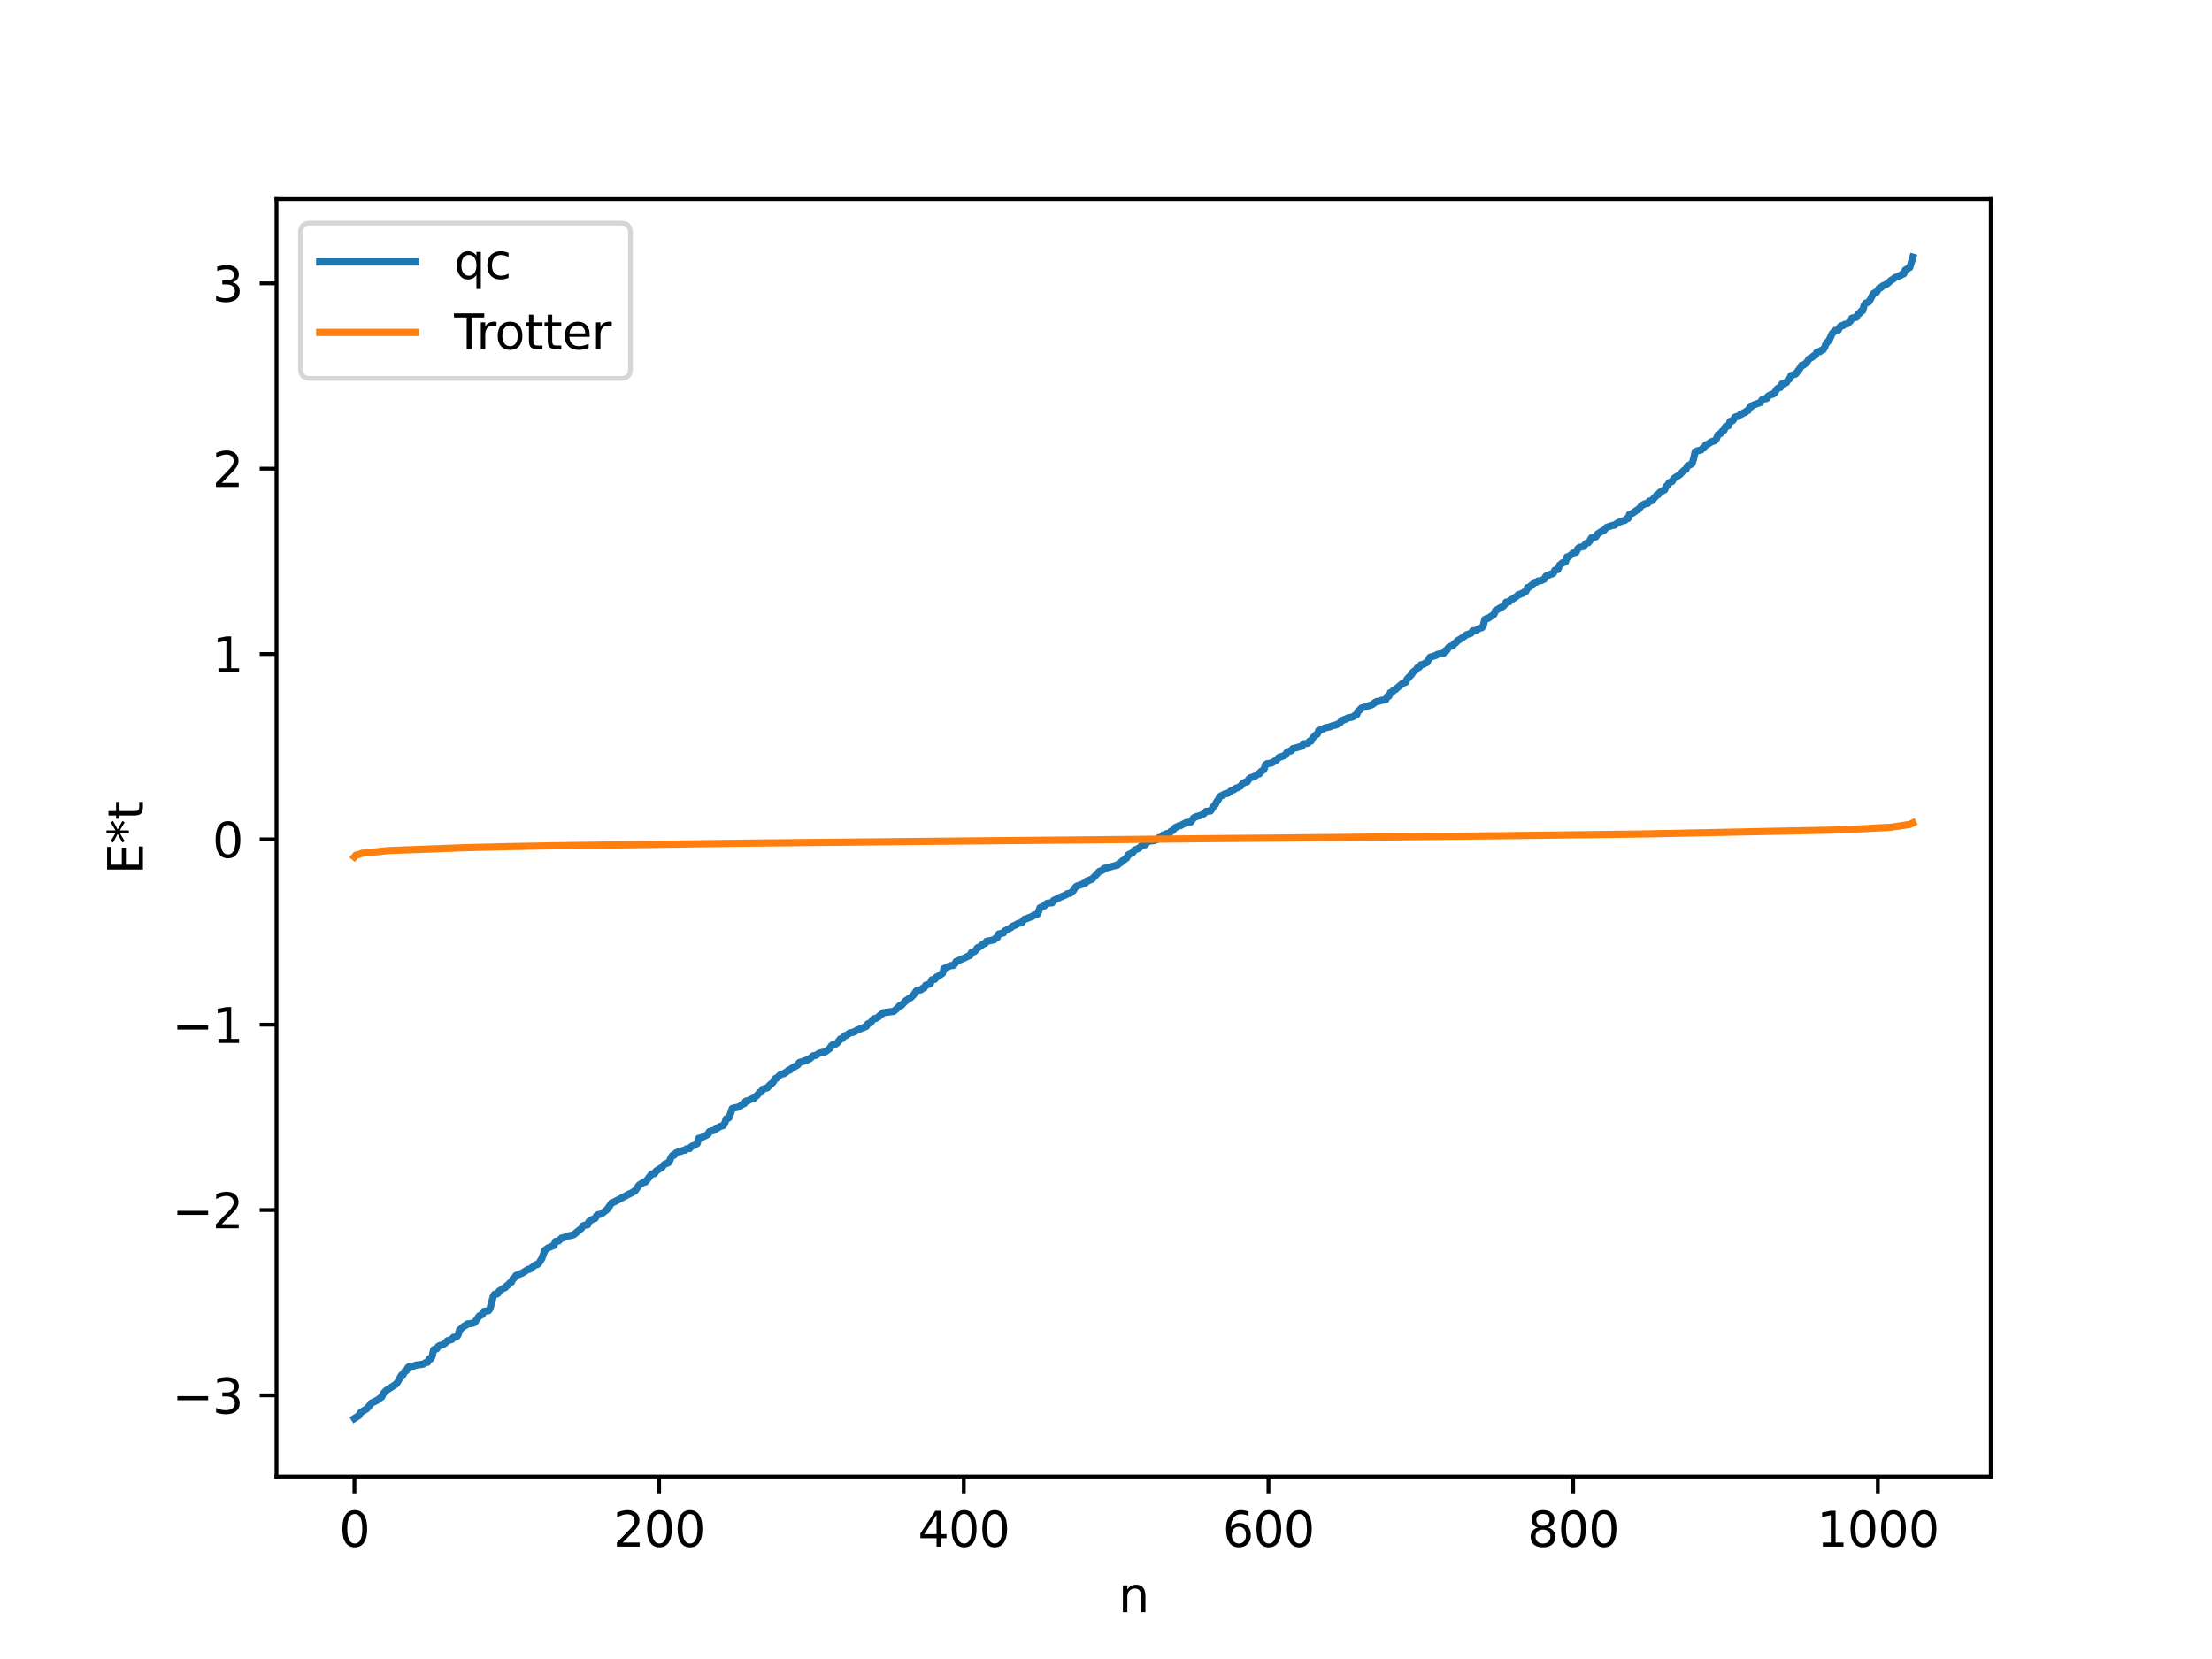 <?xml version="1.0" encoding="utf-8" standalone="no"?>
<!DOCTYPE svg PUBLIC "-//W3C//DTD SVG 1.1//EN"
  "http://www.w3.org/Graphics/SVG/1.1/DTD/svg11.dtd">
<svg xmlns:xlink="http://www.w3.org/1999/xlink" width="460.8pt" height="345.6pt" viewBox="0 0 460.8 345.6" xmlns="http://www.w3.org/2000/svg" version="1.1">
 <defs>
  <style type="text/css">*{stroke-linejoin: round; stroke-linecap: butt}</style>
 </defs>
 <g id="figure_1">
  <g id="patch_1">
   <path d="M 0 345.6 
L 460.8 345.6 
L 460.8 0 
L 0 0 
z
" style="fill: #ffffff"/>
  </g>
  <g id="axes_1">
   <g id="patch_2">
    <path d="M 57.6 307.584 
L 414.72 307.584 
L 414.72 41.472 
L 57.6 41.472 
z
" style="fill: #ffffff"/>
   </g>
   <g id="matplotlib.axis_1">
    <g id="xtick_1">
     <g id="line2d_1">
      <defs>
       <path id="me0c42e6f5c" d="M 0 0 
L 0 3.5 
" style="stroke: #000000; stroke-width: 0.8"/>
      </defs>
      <g>
       <use xlink:href="#me0c42e6f5c" x="73.833" y="307.584" style="stroke: #000000; stroke-width: 0.8"/>
      </g>
     </g>
     <g id="text_1">
      <!-- 0 -->
      <g transform="translate(70.651 322.182) scale(0.1 -0.1)">
       <defs>
        <path id="DejaVuSans-30" d="M 2034 4250 
Q 1547 4250 1301 3770 
Q 1056 3291 1056 2328 
Q 1056 1369 1301 889 
Q 1547 409 2034 409 
Q 2525 409 2770 889 
Q 3016 1369 3016 2328 
Q 3016 3291 2770 3770 
Q 2525 4250 2034 4250 
z
M 2034 4750 
Q 2819 4750 3233 4129 
Q 3647 3509 3647 2328 
Q 3647 1150 3233 529 
Q 2819 -91 2034 -91 
Q 1250 -91 836 529 
Q 422 1150 422 2328 
Q 422 3509 836 4129 
Q 1250 4750 2034 4750 
z
" transform="scale(0.016)"/>
       </defs>
       <use xlink:href="#DejaVuSans-30"/>
      </g>
     </g>
    </g>
    <g id="xtick_2">
     <g id="line2d_2">
      <g>
       <use xlink:href="#me0c42e6f5c" x="137.304" y="307.584" style="stroke: #000000; stroke-width: 0.8"/>
      </g>
     </g>
     <g id="text_2">
      <!-- 200 -->
      <g transform="translate(127.76 322.182) scale(0.1 -0.1)">
       <defs>
        <path id="DejaVuSans-32" d="M 1228 531 
L 3431 531 
L 3431 0 
L 469 0 
L 469 531 
Q 828 903 1448 1529 
Q 2069 2156 2228 2338 
Q 2531 2678 2651 2914 
Q 2772 3150 2772 3378 
Q 2772 3750 2511 3984 
Q 2250 4219 1831 4219 
Q 1534 4219 1204 4116 
Q 875 4013 500 3803 
L 500 4441 
Q 881 4594 1212 4672 
Q 1544 4750 1819 4750 
Q 2544 4750 2975 4387 
Q 3406 4025 3406 3419 
Q 3406 3131 3298 2873 
Q 3191 2616 2906 2266 
Q 2828 2175 2409 1742 
Q 1991 1309 1228 531 
z
" transform="scale(0.016)"/>
       </defs>
       <use xlink:href="#DejaVuSans-32"/>
       <use xlink:href="#DejaVuSans-30" x="63.623"/>
       <use xlink:href="#DejaVuSans-30" x="127.246"/>
      </g>
     </g>
    </g>
    <g id="xtick_3">
     <g id="line2d_3">
      <g>
       <use xlink:href="#me0c42e6f5c" x="200.775" y="307.584" style="stroke: #000000; stroke-width: 0.8"/>
      </g>
     </g>
     <g id="text_3">
      <!-- 400 -->
      <g transform="translate(191.231 322.182) scale(0.1 -0.1)">
       <defs>
        <path id="DejaVuSans-34" d="M 2419 4116 
L 825 1625 
L 2419 1625 
L 2419 4116 
z
M 2253 4666 
L 3047 4666 
L 3047 1625 
L 3713 1625 
L 3713 1100 
L 3047 1100 
L 3047 0 
L 2419 0 
L 2419 1100 
L 313 1100 
L 313 1709 
L 2253 4666 
z
" transform="scale(0.016)"/>
       </defs>
       <use xlink:href="#DejaVuSans-34"/>
       <use xlink:href="#DejaVuSans-30" x="63.623"/>
       <use xlink:href="#DejaVuSans-30" x="127.246"/>
      </g>
     </g>
    </g>
    <g id="xtick_4">
     <g id="line2d_4">
      <g>
       <use xlink:href="#me0c42e6f5c" x="264.246" y="307.584" style="stroke: #000000; stroke-width: 0.8"/>
      </g>
     </g>
     <g id="text_4">
      <!-- 600 -->
      <g transform="translate(254.702 322.182) scale(0.1 -0.1)">
       <defs>
        <path id="DejaVuSans-36" d="M 2113 2584 
Q 1688 2584 1439 2293 
Q 1191 2003 1191 1497 
Q 1191 994 1439 701 
Q 1688 409 2113 409 
Q 2538 409 2786 701 
Q 3034 994 3034 1497 
Q 3034 2003 2786 2293 
Q 2538 2584 2113 2584 
z
M 3366 4563 
L 3366 3988 
Q 3128 4100 2886 4159 
Q 2644 4219 2406 4219 
Q 1781 4219 1451 3797 
Q 1122 3375 1075 2522 
Q 1259 2794 1537 2939 
Q 1816 3084 2150 3084 
Q 2853 3084 3261 2657 
Q 3669 2231 3669 1497 
Q 3669 778 3244 343 
Q 2819 -91 2113 -91 
Q 1303 -91 875 529 
Q 447 1150 447 2328 
Q 447 3434 972 4092 
Q 1497 4750 2381 4750 
Q 2619 4750 2861 4703 
Q 3103 4656 3366 4563 
z
" transform="scale(0.016)"/>
       </defs>
       <use xlink:href="#DejaVuSans-36"/>
       <use xlink:href="#DejaVuSans-30" x="63.623"/>
       <use xlink:href="#DejaVuSans-30" x="127.246"/>
      </g>
     </g>
    </g>
    <g id="xtick_5">
     <g id="line2d_5">
      <g>
       <use xlink:href="#me0c42e6f5c" x="327.717" y="307.584" style="stroke: #000000; stroke-width: 0.8"/>
      </g>
     </g>
     <g id="text_5">
      <!-- 800 -->
      <g transform="translate(318.173 322.182) scale(0.1 -0.1)">
       <defs>
        <path id="DejaVuSans-38" d="M 2034 2216 
Q 1584 2216 1326 1975 
Q 1069 1734 1069 1313 
Q 1069 891 1326 650 
Q 1584 409 2034 409 
Q 2484 409 2743 651 
Q 3003 894 3003 1313 
Q 3003 1734 2745 1975 
Q 2488 2216 2034 2216 
z
M 1403 2484 
Q 997 2584 770 2862 
Q 544 3141 544 3541 
Q 544 4100 942 4425 
Q 1341 4750 2034 4750 
Q 2731 4750 3128 4425 
Q 3525 4100 3525 3541 
Q 3525 3141 3298 2862 
Q 3072 2584 2669 2484 
Q 3125 2378 3379 2068 
Q 3634 1759 3634 1313 
Q 3634 634 3220 271 
Q 2806 -91 2034 -91 
Q 1263 -91 848 271 
Q 434 634 434 1313 
Q 434 1759 690 2068 
Q 947 2378 1403 2484 
z
M 1172 3481 
Q 1172 3119 1398 2916 
Q 1625 2713 2034 2713 
Q 2441 2713 2670 2916 
Q 2900 3119 2900 3481 
Q 2900 3844 2670 4047 
Q 2441 4250 2034 4250 
Q 1625 4250 1398 4047 
Q 1172 3844 1172 3481 
z
" transform="scale(0.016)"/>
       </defs>
       <use xlink:href="#DejaVuSans-38"/>
       <use xlink:href="#DejaVuSans-30" x="63.623"/>
       <use xlink:href="#DejaVuSans-30" x="127.246"/>
      </g>
     </g>
    </g>
    <g id="xtick_6">
     <g id="line2d_6">
      <g>
       <use xlink:href="#me0c42e6f5c" x="391.188" y="307.584" style="stroke: #000000; stroke-width: 0.8"/>
      </g>
     </g>
     <g id="text_6">
      <!-- 1000 -->
      <g transform="translate(378.463 322.182) scale(0.1 -0.1)">
       <defs>
        <path id="DejaVuSans-31" d="M 794 531 
L 1825 531 
L 1825 4091 
L 703 3866 
L 703 4441 
L 1819 4666 
L 2450 4666 
L 2450 531 
L 3481 531 
L 3481 0 
L 794 0 
L 794 531 
z
" transform="scale(0.016)"/>
       </defs>
       <use xlink:href="#DejaVuSans-31"/>
       <use xlink:href="#DejaVuSans-30" x="63.623"/>
       <use xlink:href="#DejaVuSans-30" x="127.246"/>
       <use xlink:href="#DejaVuSans-30" x="190.869"/>
      </g>
     </g>
    </g>
    <g id="text_7">
     <!-- n -->
     <g transform="translate(232.991 335.861) scale(0.1 -0.1)">
      <defs>
       <path id="DejaVuSans-6e" d="M 3513 2113 
L 3513 0 
L 2938 0 
L 2938 2094 
Q 2938 2591 2744 2837 
Q 2550 3084 2163 3084 
Q 1697 3084 1428 2787 
Q 1159 2491 1159 1978 
L 1159 0 
L 581 0 
L 581 3500 
L 1159 3500 
L 1159 2956 
Q 1366 3272 1645 3428 
Q 1925 3584 2291 3584 
Q 2894 3584 3203 3211 
Q 3513 2838 3513 2113 
z
" transform="scale(0.016)"/>
      </defs>
      <use xlink:href="#DejaVuSans-6e"/>
     </g>
    </g>
   </g>
   <g id="matplotlib.axis_2">
    <g id="ytick_1">
     <g id="line2d_7">
      <defs>
       <path id="m70a65bb933" d="M 0 0 
L -3.5 0 
" style="stroke: #000000; stroke-width: 0.8"/>
      </defs>
      <g>
       <use xlink:href="#m70a65bb933" x="57.6" y="290.678" style="stroke: #000000; stroke-width: 0.8"/>
      </g>
     </g>
     <g id="text_8">
      <!-- −3 -->
      <g transform="translate(35.858 294.477) scale(0.1 -0.1)">
       <defs>
        <path id="DejaVuSans-2212" d="M 678 2272 
L 4684 2272 
L 4684 1741 
L 678 1741 
L 678 2272 
z
" transform="scale(0.016)"/>
        <path id="DejaVuSans-33" d="M 2597 2516 
Q 3050 2419 3304 2112 
Q 3559 1806 3559 1356 
Q 3559 666 3084 287 
Q 2609 -91 1734 -91 
Q 1441 -91 1130 -33 
Q 819 25 488 141 
L 488 750 
Q 750 597 1062 519 
Q 1375 441 1716 441 
Q 2309 441 2620 675 
Q 2931 909 2931 1356 
Q 2931 1769 2642 2001 
Q 2353 2234 1838 2234 
L 1294 2234 
L 1294 2753 
L 1863 2753 
Q 2328 2753 2575 2939 
Q 2822 3125 2822 3475 
Q 2822 3834 2567 4026 
Q 2313 4219 1838 4219 
Q 1578 4219 1281 4162 
Q 984 4106 628 3988 
L 628 4550 
Q 988 4650 1302 4700 
Q 1616 4750 1894 4750 
Q 2613 4750 3031 4423 
Q 3450 4097 3450 3541 
Q 3450 3153 3228 2886 
Q 3006 2619 2597 2516 
z
" transform="scale(0.016)"/>
       </defs>
       <use xlink:href="#DejaVuSans-2212"/>
       <use xlink:href="#DejaVuSans-33" x="83.789"/>
      </g>
     </g>
    </g>
    <g id="ytick_2">
     <g id="line2d_8">
      <g>
       <use xlink:href="#m70a65bb933" x="57.6" y="252.07" style="stroke: #000000; stroke-width: 0.8"/>
      </g>
     </g>
     <g id="text_9">
      <!-- −2 -->
      <g transform="translate(35.858 255.869) scale(0.1 -0.1)">
       <use xlink:href="#DejaVuSans-2212"/>
       <use xlink:href="#DejaVuSans-32" x="83.789"/>
      </g>
     </g>
    </g>
    <g id="ytick_3">
     <g id="line2d_9">
      <g>
       <use xlink:href="#m70a65bb933" x="57.6" y="213.462" style="stroke: #000000; stroke-width: 0.8"/>
      </g>
     </g>
     <g id="text_10">
      <!-- −1 -->
      <g transform="translate(35.858 217.261) scale(0.1 -0.1)">
       <use xlink:href="#DejaVuSans-2212"/>
       <use xlink:href="#DejaVuSans-31" x="83.789"/>
      </g>
     </g>
    </g>
    <g id="ytick_4">
     <g id="line2d_10">
      <g>
       <use xlink:href="#m70a65bb933" x="57.6" y="174.854" style="stroke: #000000; stroke-width: 0.8"/>
      </g>
     </g>
     <g id="text_11">
      <!-- 0 -->
      <g transform="translate(44.237 178.653) scale(0.1 -0.1)">
       <use xlink:href="#DejaVuSans-30"/>
      </g>
     </g>
    </g>
    <g id="ytick_5">
     <g id="line2d_11">
      <g>
       <use xlink:href="#m70a65bb933" x="57.6" y="136.245" style="stroke: #000000; stroke-width: 0.8"/>
      </g>
     </g>
     <g id="text_12">
      <!-- 1 -->
      <g transform="translate(44.237 140.045) scale(0.1 -0.1)">
       <use xlink:href="#DejaVuSans-31"/>
      </g>
     </g>
    </g>
    <g id="ytick_6">
     <g id="line2d_12">
      <g>
       <use xlink:href="#m70a65bb933" x="57.6" y="97.637" style="stroke: #000000; stroke-width: 0.8"/>
      </g>
     </g>
     <g id="text_13">
      <!-- 2 -->
      <g transform="translate(44.237 101.437) scale(0.1 -0.1)">
       <use xlink:href="#DejaVuSans-32"/>
      </g>
     </g>
    </g>
    <g id="ytick_7">
     <g id="line2d_13">
      <g>
       <use xlink:href="#m70a65bb933" x="57.6" y="59.029" style="stroke: #000000; stroke-width: 0.8"/>
      </g>
     </g>
     <g id="text_14">
      <!-- 3 -->
      <g transform="translate(44.237 62.828) scale(0.1 -0.1)">
       <use xlink:href="#DejaVuSans-33"/>
      </g>
     </g>
    </g>
    <g id="text_15">
     <!-- E*t -->
     <g transform="translate(29.778 182.148) rotate(-90) scale(0.1 -0.1)">
      <defs>
       <path id="DejaVuSans-45" d="M 628 4666 
L 3578 4666 
L 3578 4134 
L 1259 4134 
L 1259 2753 
L 3481 2753 
L 3481 2222 
L 1259 2222 
L 1259 531 
L 3634 531 
L 3634 0 
L 628 0 
L 628 4666 
z
" transform="scale(0.016)"/>
       <path id="DejaVuSans-2a" d="M 3009 3897 
L 1888 3291 
L 3009 2681 
L 2828 2375 
L 1778 3009 
L 1778 1831 
L 1422 1831 
L 1422 3009 
L 372 2375 
L 191 2681 
L 1313 3291 
L 191 3897 
L 372 4206 
L 1422 3572 
L 1422 4750 
L 1778 4750 
L 1778 3572 
L 2828 4206 
L 3009 3897 
z
" transform="scale(0.016)"/>
       <path id="DejaVuSans-74" d="M 1172 4494 
L 1172 3500 
L 2356 3500 
L 2356 3053 
L 1172 3053 
L 1172 1153 
Q 1172 725 1289 603 
Q 1406 481 1766 481 
L 2356 481 
L 2356 0 
L 1766 0 
Q 1100 0 847 248 
Q 594 497 594 1153 
L 594 3053 
L 172 3053 
L 172 3500 
L 594 3500 
L 594 4494 
L 1172 4494 
z
" transform="scale(0.016)"/>
      </defs>
      <use xlink:href="#DejaVuSans-45"/>
      <use xlink:href="#DejaVuSans-2a" x="63.184"/>
      <use xlink:href="#DejaVuSans-74" x="113.184"/>
     </g>
    </g>
   </g>
   <g id="line2d_14">
    <path d="M 73.833 295.488 
L 74.785 294.88 
L 75.102 294.276 
L 76.372 293.501 
L 77.006 292.798 
L 77.324 292.314 
L 78.593 291.692 
L 79.545 290.979 
L 79.862 290.28 
L 80.497 289.647 
L 82.401 288.415 
L 82.719 288.095 
L 83.671 286.435 
L 83.988 286.368 
L 84.305 285.685 
L 84.623 285.576 
L 84.94 284.948 
L 85.258 284.672 
L 86.21 284.588 
L 86.527 284.401 
L 88.114 284.19 
L 88.748 283.821 
L 89.066 283.805 
L 89.383 283.111 
L 89.7 283.108 
L 90.018 282.553 
L 90.335 281.18 
L 90.653 281.018 
L 90.97 280.99 
L 91.287 280.495 
L 91.605 280.303 
L 92.239 280.132 
L 92.874 279.71 
L 93.191 279.311 
L 94.143 279.026 
L 94.461 278.59 
L 95.096 278.492 
L 95.413 278.132 
L 95.73 277.072 
L 96.682 276.248 
L 97 276.12 
L 97.317 275.826 
L 98.586 275.633 
L 98.904 275.471 
L 99.539 274.56 
L 99.856 274.123 
L 100.491 273.842 
L 100.808 273.188 
L 101.76 273.054 
L 102.077 272.599 
L 102.712 270.208 
L 103.029 269.624 
L 103.664 269.51 
L 103.981 268.971 
L 104.934 268.344 
L 105.251 268.25 
L 105.568 267.853 
L 105.886 267.661 
L 106.203 267.259 
L 106.52 267.134 
L 106.838 266.425 
L 107.155 266.226 
L 107.472 265.729 
L 108.742 265.241 
L 109.694 264.642 
L 110.011 264.431 
L 110.329 264.422 
L 111.598 263.468 
L 111.915 263.43 
L 112.233 263.193 
L 112.867 262.188 
L 113.502 260.468 
L 114.137 259.991 
L 114.772 259.699 
L 115.406 259.45 
L 115.724 258.614 
L 116.358 258.525 
L 116.993 257.906 
L 117.31 257.876 
L 118.262 257.489 
L 119.215 257.315 
L 119.532 257.201 
L 121.119 255.901 
L 121.436 255.374 
L 122.071 255.171 
L 122.388 255.171 
L 122.705 254.473 
L 123.34 254.057 
L 123.975 253.822 
L 124.292 253.247 
L 124.61 253.022 
L 125.244 252.922 
L 126.514 251.915 
L 127.466 250.532 
L 127.783 250.475 
L 131.274 248.627 
L 131.591 248.534 
L 131.909 248.271 
L 132.226 248.154 
L 133.178 246.836 
L 134.13 246.26 
L 134.448 246.233 
L 135.082 245.43 
L 135.717 244.61 
L 136.352 244.473 
L 136.669 243.952 
L 137.939 243.152 
L 138.256 242.708 
L 138.573 242.469 
L 139.208 242.236 
L 139.525 241.765 
L 139.843 241.037 
L 140.16 240.648 
L 140.477 240.631 
L 140.795 240.178 
L 141.429 239.881 
L 141.747 239.871 
L 142.381 239.629 
L 142.699 239.609 
L 143.016 239.308 
L 143.651 239.267 
L 143.968 238.883 
L 144.286 238.688 
L 144.603 238.631 
L 145.238 238.222 
L 145.555 237.118 
L 145.872 237.096 
L 147.459 236.329 
L 147.777 235.726 
L 148.729 235.45 
L 149.998 234.66 
L 150.633 234.473 
L 150.95 234.067 
L 151.267 233.077 
L 151.585 233.018 
L 151.902 232.796 
L 152.537 230.902 
L 154.124 230.547 
L 154.441 230.16 
L 155.076 229.881 
L 155.393 229.368 
L 155.71 229.355 
L 156.662 228.886 
L 156.98 228.862 
L 157.297 228.486 
L 157.615 228.294 
L 158.249 227.554 
L 158.567 227.481 
L 158.884 226.9 
L 159.836 226.617 
L 160.471 225.925 
L 160.788 225.718 
L 161.105 225.371 
L 161.423 224.712 
L 161.74 224.641 
L 162.375 224.076 
L 162.692 223.769 
L 163.327 223.663 
L 163.962 223.214 
L 164.279 222.932 
L 164.596 222.893 
L 164.914 222.562 
L 166.183 221.845 
L 166.5 221.35 
L 167.453 221.058 
L 167.77 220.885 
L 168.087 220.862 
L 168.722 220.541 
L 169.357 219.953 
L 169.991 219.821 
L 170.626 219.408 
L 171.578 219.174 
L 171.896 219.12 
L 172.848 218.427 
L 173.165 217.885 
L 173.482 217.627 
L 174.117 217.491 
L 174.434 217.238 
L 175.069 216.413 
L 175.386 216.387 
L 176.021 215.731 
L 176.339 215.691 
L 176.973 215.192 
L 177.925 214.987 
L 178.56 214.586 
L 180.464 213.831 
L 180.781 213.288 
L 181.416 213.028 
L 181.734 212.51 
L 182.051 212.212 
L 182.368 212.201 
L 183.003 211.85 
L 183.32 211.495 
L 183.638 211.337 
L 183.955 210.973 
L 186.177 210.677 
L 186.811 210.136 
L 187.446 209.473 
L 187.763 209.469 
L 188.715 208.426 
L 189.033 208.297 
L 189.35 207.981 
L 189.667 207.88 
L 190.302 207.284 
L 190.937 206.379 
L 191.889 206.171 
L 192.206 205.87 
L 192.524 205.784 
L 192.841 205.23 
L 193.476 205.05 
L 193.793 204.917 
L 194.11 204.115 
L 194.745 204.008 
L 195.062 203.533 
L 195.38 203.423 
L 196.332 202.778 
L 196.649 201.762 
L 196.967 201.657 
L 197.284 201.426 
L 197.601 201.376 
L 197.919 201.173 
L 198.553 201.135 
L 198.871 200.863 
L 199.188 200.293 
L 200.14 199.91 
L 201.092 199.487 
L 201.727 199.161 
L 202.044 199.073 
L 202.362 198.439 
L 202.996 198.237 
L 203.314 197.907 
L 203.631 197.418 
L 203.948 197.333 
L 204.9 196.598 
L 205.218 196.532 
L 205.535 196.075 
L 206.17 195.967 
L 207.122 195.755 
L 207.439 195.395 
L 207.757 195.31 
L 208.074 194.559 
L 209.026 194.36 
L 209.343 193.91 
L 210.613 193.247 
L 210.93 192.951 
L 211.565 192.687 
L 212.2 192.327 
L 212.834 192.238 
L 213.152 191.721 
L 213.469 191.466 
L 213.786 191.405 
L 214.421 191.129 
L 215.056 190.925 
L 215.373 190.622 
L 216.008 190.542 
L 216.325 190.008 
L 216.643 189.108 
L 217.595 188.69 
L 217.912 188.315 
L 218.229 188.158 
L 219.181 188.073 
L 219.499 187.565 
L 220.134 187.285 
L 220.768 186.958 
L 222.038 186.42 
L 222.355 186.171 
L 222.99 186.071 
L 223.624 185.51 
L 223.942 184.947 
L 224.259 184.625 
L 225.211 184.287 
L 225.529 184.19 
L 225.846 183.947 
L 226.163 183.917 
L 226.481 183.477 
L 226.798 183.462 
L 227.115 183.239 
L 227.433 183.198 
L 229.02 181.53 
L 229.654 181.302 
L 229.972 180.932 
L 232.828 180.193 
L 233.145 179.844 
L 233.462 179.715 
L 233.78 179.349 
L 234.097 179.19 
L 234.732 178.713 
L 235.049 178.063 
L 236.001 177.601 
L 236.319 177.088 
L 237.271 176.698 
L 237.905 176.101 
L 238.54 175.994 
L 239.175 175.266 
L 240.444 175.1 
L 241.079 174.887 
L 241.396 174.508 
L 241.714 174.492 
L 242.031 174.329 
L 242.348 173.92 
L 242.666 173.875 
L 242.983 173.673 
L 243.618 173.611 
L 243.935 173.15 
L 244.253 173.046 
L 244.887 172.349 
L 245.205 172.258 
L 245.522 172.043 
L 245.839 172.025 
L 247.109 171.345 
L 248.061 171.235 
L 248.696 170.341 
L 249.33 170.081 
L 249.965 169.913 
L 250.6 169.641 
L 250.917 169.402 
L 251.234 169.021 
L 252.186 168.935 
L 252.821 167.96 
L 253.139 167.695 
L 253.456 167.016 
L 253.773 166.628 
L 254.091 165.996 
L 254.408 165.745 
L 254.725 165.68 
L 255.043 165.422 
L 255.677 165.279 
L 255.995 165.149 
L 256.629 164.598 
L 256.947 164.559 
L 257.581 164.134 
L 257.899 164.077 
L 258.534 163.685 
L 258.851 163.222 
L 259.486 162.895 
L 259.803 162.876 
L 260.12 162.348 
L 260.438 162.041 
L 261.39 161.729 
L 262.024 161.257 
L 262.342 161.211 
L 262.659 160.729 
L 263.294 160.336 
L 263.611 159.325 
L 263.929 159.095 
L 264.881 158.953 
L 265.833 158.386 
L 266.467 157.759 
L 267.102 157.567 
L 267.737 157.321 
L 268.054 156.767 
L 268.689 156.469 
L 269.006 156.391 
L 269.324 155.928 
L 269.958 155.792 
L 270.593 155.614 
L 271.228 155.433 
L 271.545 154.972 
L 272.497 154.793 
L 272.815 154.394 
L 273.132 154.374 
L 273.449 153.726 
L 274.084 153.116 
L 274.401 152.947 
L 274.719 152.17 
L 275.036 152.155 
L 275.353 151.896 
L 275.671 151.865 
L 275.988 151.641 
L 276.94 151.436 
L 277.892 151.085 
L 278.21 151.072 
L 279.162 150.591 
L 279.479 150.08 
L 279.796 150.045 
L 280.114 149.842 
L 280.431 149.795 
L 280.748 149.559 
L 281.7 149.376 
L 282.018 149.22 
L 282.335 148.933 
L 282.653 148.837 
L 282.97 148.076 
L 283.287 147.878 
L 283.605 147.5 
L 285.826 146.801 
L 286.461 146.322 
L 286.778 146.137 
L 287.413 146.041 
L 287.73 145.894 
L 288.682 145.779 
L 289 145.075 
L 289.317 145.036 
L 289.634 144.292 
L 289.952 144.286 
L 290.269 143.836 
L 290.586 143.725 
L 292.173 142.368 
L 292.808 142.141 
L 293.125 141.472 
L 294.077 140.482 
L 294.395 139.953 
L 295.029 139.525 
L 295.347 139.011 
L 295.664 138.988 
L 295.981 138.511 
L 296.616 138.35 
L 296.934 138.108 
L 297.251 138.027 
L 297.886 136.921 
L 299.155 136.528 
L 299.472 136.3 
L 300.742 136.078 
L 301.059 135.558 
L 301.377 135.522 
L 301.694 134.936 
L 302.011 134.694 
L 302.646 134.494 
L 302.963 134.074 
L 303.281 133.905 
L 303.598 133.502 
L 304.55 132.935 
L 305.502 132.227 
L 306.454 131.913 
L 306.772 131.412 
L 307.406 131.349 
L 308.358 130.808 
L 308.676 130.774 
L 308.993 130.38 
L 309.31 129.048 
L 309.628 128.865 
L 309.945 128.837 
L 311.215 128.001 
L 311.532 127.216 
L 312.484 126.646 
L 313.119 126.33 
L 313.436 125.975 
L 313.753 125.438 
L 314.388 125.366 
L 314.705 124.94 
L 315.023 124.858 
L 315.975 124.206 
L 316.292 123.857 
L 316.61 123.834 
L 316.927 123.634 
L 317.244 123.589 
L 317.562 123.282 
L 317.879 123.193 
L 318.196 122.399 
L 318.514 122.359 
L 319.783 121.293 
L 320.1 121.258 
L 320.418 121.024 
L 321.053 120.942 
L 321.687 120.646 
L 322.005 120.058 
L 322.322 119.838 
L 322.639 119.822 
L 322.957 119.617 
L 323.274 119.584 
L 323.591 119.408 
L 323.909 118.774 
L 324.543 118.634 
L 324.861 117.796 
L 325.496 117.225 
L 325.813 117.172 
L 326.13 117.004 
L 326.448 116.016 
L 326.765 115.984 
L 327.717 115.21 
L 328.352 115.03 
L 328.669 114.344 
L 328.986 114.055 
L 329.939 113.833 
L 330.256 113.338 
L 330.573 113.109 
L 330.891 113.061 
L 331.208 112.67 
L 331.525 112.05 
L 332.16 111.943 
L 332.477 111.803 
L 332.795 111.249 
L 333.747 110.63 
L 334.064 110.558 
L 334.699 109.844 
L 335.334 109.644 
L 335.968 109.438 
L 336.286 109.43 
L 336.92 108.968 
L 337.872 108.541 
L 338.507 108.41 
L 338.824 108.082 
L 339.142 108.021 
L 339.459 107.16 
L 340.094 106.911 
L 341.046 106.225 
L 341.363 106.119 
L 341.998 105.268 
L 342.315 105.177 
L 342.633 104.941 
L 343.267 104.867 
L 343.585 104.389 
L 344.22 104.271 
L 344.537 103.77 
L 344.854 103.5 
L 345.172 103.075 
L 345.489 103.007 
L 345.806 102.518 
L 346.124 102.436 
L 346.441 102.183 
L 346.758 102.072 
L 347.076 101.341 
L 347.393 101.079 
L 347.71 100.561 
L 348.345 100.287 
L 348.662 99.687 
L 349.932 98.884 
L 350.567 98.219 
L 350.884 97.917 
L 351.201 97.805 
L 351.519 97.076 
L 352.471 96.627 
L 352.788 95.632 
L 353.105 94.251 
L 353.423 93.957 
L 354.375 93.733 
L 354.692 93.366 
L 355.01 93.312 
L 355.327 92.68 
L 355.644 92.593 
L 356.596 91.989 
L 357.231 91.804 
L 357.548 91.458 
L 357.866 90.601 
L 358.5 90.265 
L 358.818 89.792 
L 359.135 89.648 
L 359.453 88.885 
L 360.087 88.693 
L 360.405 87.78 
L 360.722 87.752 
L 361.039 87.544 
L 361.357 86.947 
L 361.674 86.788 
L 361.991 86.761 
L 362.309 86.598 
L 362.626 86.247 
L 362.943 86.222 
L 363.261 85.975 
L 363.578 85.91 
L 363.896 85.56 
L 364.213 85.475 
L 364.53 84.867 
L 364.848 84.71 
L 365.165 84.412 
L 366.752 83.834 
L 367.069 83.268 
L 367.704 83.037 
L 368.021 83.009 
L 368.339 82.51 
L 368.973 82.16 
L 369.291 82.136 
L 369.608 81.9 
L 370.243 80.974 
L 370.56 80.775 
L 370.877 80.722 
L 371.195 79.986 
L 371.512 79.963 
L 372.147 79.7 
L 372.464 79.117 
L 372.781 78.952 
L 373.099 78.242 
L 374.051 77.93 
L 375.003 76.686 
L 375.32 76.1 
L 375.638 76.091 
L 376.272 75.627 
L 376.907 74.726 
L 377.542 74.389 
L 377.859 74.092 
L 378.177 74.012 
L 378.494 73.35 
L 379.129 73.254 
L 379.446 72.957 
L 379.763 72.9 
L 380.081 72.422 
L 380.398 71.58 
L 381.033 70.9 
L 381.667 69.509 
L 382.302 68.817 
L 382.937 68.802 
L 383.254 68.132 
L 383.572 67.861 
L 383.889 67.86 
L 384.206 67.602 
L 384.841 67.471 
L 385.476 66.9 
L 385.793 66.275 
L 386.745 66.086 
L 387.062 65.363 
L 387.38 65.287 
L 387.697 64.803 
L 388.015 64.756 
L 388.332 63.6 
L 388.649 63.161 
L 389.284 62.907 
L 389.601 62.418 
L 390.236 61.197 
L 390.553 60.972 
L 390.871 60.928 
L 391.505 59.982 
L 391.823 59.932 
L 392.14 59.598 
L 393.092 59.15 
L 394.044 58.31 
L 394.362 58.189 
L 394.679 57.87 
L 395.314 57.619 
L 395.631 57.437 
L 395.948 57.387 
L 396.266 57.06 
L 396.583 57.055 
L 396.9 56.252 
L 397.853 55.708 
L 398.487 53.568 
L 398.487 53.568 
" clip-path="url(#p16a2510907)" style="fill: none; stroke: #1f77b4; stroke-width: 1.5; stroke-linecap: square"/>
   </g>
   <g id="line2d_15">
    <path d="M 73.833 178.521 
L 74.15 178.135 
L 74.785 177.988 
L 75.42 177.749 
L 80.815 177.196 
L 97.317 176.574 
L 103.029 176.444 
L 105.886 176.366 
L 114.772 176.205 
L 122.388 176.094 
L 147.142 175.751 
L 159.201 175.604 
L 205.218 175.154 
L 226.163 174.963 
L 252.504 174.702 
L 268.054 174.567 
L 276.623 174.473 
L 288.048 174.366 
L 300.424 174.227 
L 313.753 174.087 
L 339.777 173.764 
L 342.95 173.719 
L 382.62 172.902 
L 393.727 172.349 
L 397.853 171.744 
L 398.487 171.432 
L 398.487 171.432 
" clip-path="url(#p16a2510907)" style="fill: none; stroke: #ff7f0e; stroke-width: 1.5; stroke-linecap: square"/>
   </g>
   <g id="patch_3">
    <path d="M 57.6 307.584 
L 57.6 41.472 
" style="fill: none; stroke: #000000; stroke-width: 0.8; stroke-linejoin: miter; stroke-linecap: square"/>
   </g>
   <g id="patch_4">
    <path d="M 414.72 307.584 
L 414.72 41.472 
" style="fill: none; stroke: #000000; stroke-width: 0.8; stroke-linejoin: miter; stroke-linecap: square"/>
   </g>
   <g id="patch_5">
    <path d="M 57.6 307.584 
L 414.72 307.584 
" style="fill: none; stroke: #000000; stroke-width: 0.8; stroke-linejoin: miter; stroke-linecap: square"/>
   </g>
   <g id="patch_6">
    <path d="M 57.6 41.472 
L 414.72 41.472 
" style="fill: none; stroke: #000000; stroke-width: 0.8; stroke-linejoin: miter; stroke-linecap: square"/>
   </g>
   <g id="legend_1">
    <g id="patch_7">
     <path d="M 64.6 78.828 
L 129.342 78.828 
Q 131.342 78.828 131.342 76.828 
L 131.342 48.472 
Q 131.342 46.472 129.342 46.472 
L 64.6 46.472 
Q 62.6 46.472 62.6 48.472 
L 62.6 76.828 
Q 62.6 78.828 64.6 78.828 
z
" style="fill: #ffffff; opacity: 0.8; stroke: #cccccc; stroke-linejoin: miter"/>
    </g>
    <g id="line2d_16">
     <path d="M 66.6 54.57 
L 76.6 54.57 
L 86.6 54.57 
" style="fill: none; stroke: #1f77b4; stroke-width: 1.5; stroke-linecap: square"/>
    </g>
    <g id="text_16">
     <!-- qc -->
     <g transform="translate(94.6 58.07) scale(0.1 -0.1)">
      <defs>
       <path id="DejaVuSans-71" d="M 947 1747 
Q 947 1113 1208 752 
Q 1469 391 1925 391 
Q 2381 391 2643 752 
Q 2906 1113 2906 1747 
Q 2906 2381 2643 2742 
Q 2381 3103 1925 3103 
Q 1469 3103 1208 2742 
Q 947 2381 947 1747 
z
M 2906 525 
Q 2725 213 2448 61 
Q 2172 -91 1784 -91 
Q 1150 -91 751 415 
Q 353 922 353 1747 
Q 353 2572 751 3078 
Q 1150 3584 1784 3584 
Q 2172 3584 2448 3432 
Q 2725 3281 2906 2969 
L 2906 3500 
L 3481 3500 
L 3481 -1331 
L 2906 -1331 
L 2906 525 
z
" transform="scale(0.016)"/>
       <path id="DejaVuSans-63" d="M 3122 3366 
L 3122 2828 
Q 2878 2963 2633 3030 
Q 2388 3097 2138 3097 
Q 1578 3097 1268 2742 
Q 959 2388 959 1747 
Q 959 1106 1268 751 
Q 1578 397 2138 397 
Q 2388 397 2633 464 
Q 2878 531 3122 666 
L 3122 134 
Q 2881 22 2623 -34 
Q 2366 -91 2075 -91 
Q 1284 -91 818 406 
Q 353 903 353 1747 
Q 353 2603 823 3093 
Q 1294 3584 2113 3584 
Q 2378 3584 2631 3529 
Q 2884 3475 3122 3366 
z
" transform="scale(0.016)"/>
      </defs>
      <use xlink:href="#DejaVuSans-71"/>
      <use xlink:href="#DejaVuSans-63" x="63.477"/>
     </g>
    </g>
    <g id="line2d_17">
     <path d="M 66.6 69.249 
L 76.6 69.249 
L 86.6 69.249 
" style="fill: none; stroke: #ff7f0e; stroke-width: 1.5; stroke-linecap: square"/>
    </g>
    <g id="text_17">
     <!-- Trotter -->
     <g transform="translate(94.6 72.749) scale(0.1 -0.1)">
      <defs>
       <path id="DejaVuSans-54" d="M -19 4666 
L 3928 4666 
L 3928 4134 
L 2272 4134 
L 2272 0 
L 1638 0 
L 1638 4134 
L -19 4134 
L -19 4666 
z
" transform="scale(0.016)"/>
       <path id="DejaVuSans-72" d="M 2631 2963 
Q 2534 3019 2420 3045 
Q 2306 3072 2169 3072 
Q 1681 3072 1420 2755 
Q 1159 2438 1159 1844 
L 1159 0 
L 581 0 
L 581 3500 
L 1159 3500 
L 1159 2956 
Q 1341 3275 1631 3429 
Q 1922 3584 2338 3584 
Q 2397 3584 2469 3576 
Q 2541 3569 2628 3553 
L 2631 2963 
z
" transform="scale(0.016)"/>
       <path id="DejaVuSans-6f" d="M 1959 3097 
Q 1497 3097 1228 2736 
Q 959 2375 959 1747 
Q 959 1119 1226 758 
Q 1494 397 1959 397 
Q 2419 397 2687 759 
Q 2956 1122 2956 1747 
Q 2956 2369 2687 2733 
Q 2419 3097 1959 3097 
z
M 1959 3584 
Q 2709 3584 3137 3096 
Q 3566 2609 3566 1747 
Q 3566 888 3137 398 
Q 2709 -91 1959 -91 
Q 1206 -91 779 398 
Q 353 888 353 1747 
Q 353 2609 779 3096 
Q 1206 3584 1959 3584 
z
" transform="scale(0.016)"/>
       <path id="DejaVuSans-65" d="M 3597 1894 
L 3597 1613 
L 953 1613 
Q 991 1019 1311 708 
Q 1631 397 2203 397 
Q 2534 397 2845 478 
Q 3156 559 3463 722 
L 3463 178 
Q 3153 47 2828 -22 
Q 2503 -91 2169 -91 
Q 1331 -91 842 396 
Q 353 884 353 1716 
Q 353 2575 817 3079 
Q 1281 3584 2069 3584 
Q 2775 3584 3186 3129 
Q 3597 2675 3597 1894 
z
M 3022 2063 
Q 3016 2534 2758 2815 
Q 2500 3097 2075 3097 
Q 1594 3097 1305 2825 
Q 1016 2553 972 2059 
L 3022 2063 
z
" transform="scale(0.016)"/>
      </defs>
      <use xlink:href="#DejaVuSans-54"/>
      <use xlink:href="#DejaVuSans-72" x="46.334"/>
      <use xlink:href="#DejaVuSans-6f" x="85.197"/>
      <use xlink:href="#DejaVuSans-74" x="146.379"/>
      <use xlink:href="#DejaVuSans-74" x="185.588"/>
      <use xlink:href="#DejaVuSans-65" x="224.797"/>
      <use xlink:href="#DejaVuSans-72" x="286.32"/>
     </g>
    </g>
   </g>
  </g>
 </g>
 <defs>
  <clipPath id="p16a2510907">
   <rect x="57.6" y="41.472" width="357.12" height="266.112"/>
  </clipPath>
 </defs>
</svg>
